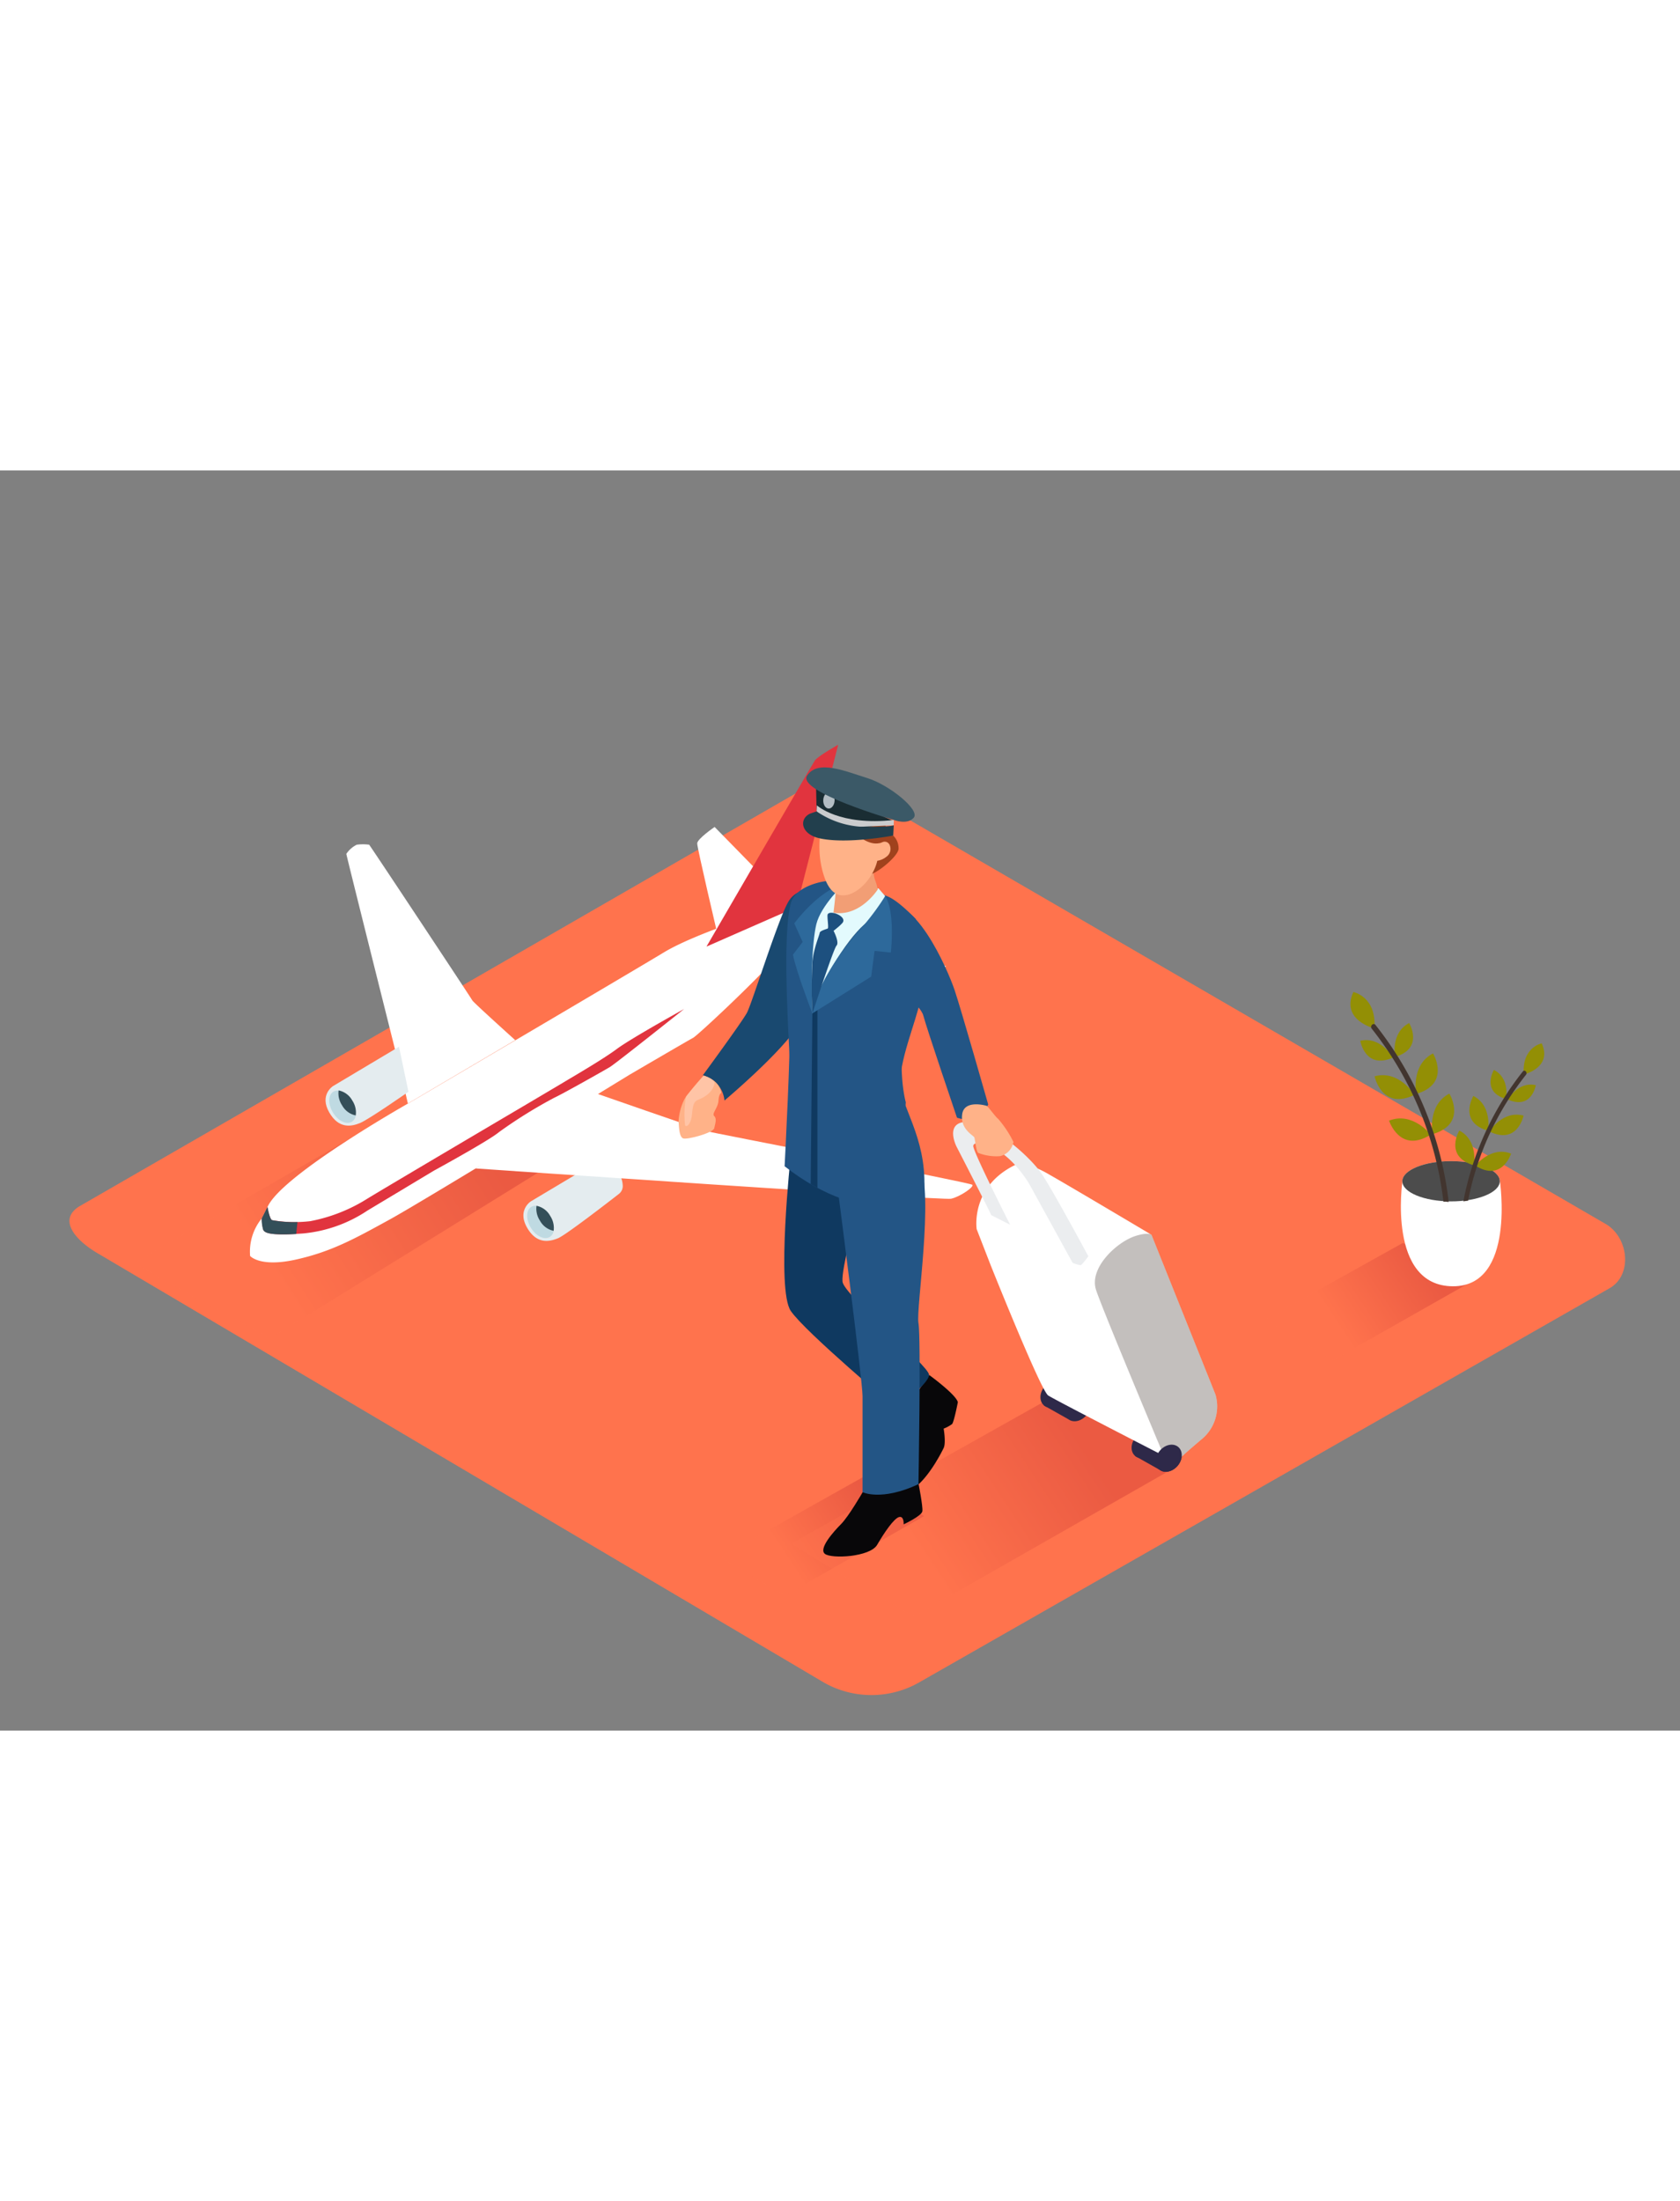 <svg id="Layer_2" data-name="Layer 2" xmlns="http://www.w3.org/2000/svg" xmlns:xlink="http://www.w3.org/1999/xlink" viewBox="0 0 400 300" data-imageid="police-c" imageName="Pilot" class="illustrations_image" style="width: 229px;"><rect x="0" y="0" width="400" height="300" fill="#808080" stroke="none"/><defs><linearGradient id="linear-gradient" x1="64.04" y1="188.12" x2="111.74" y2="157.82" gradientUnits="userSpaceOnUse"><stop offset="0" stop-color="#ff734d"/><stop offset="1" stop-color="#c1272d"/></linearGradient><linearGradient id="linear-gradient-2" x1="187.71" y1="259.18" x2="207.51" y2="246.08" xlink:href="#linear-gradient"/><linearGradient id="linear-gradient-3" x1="219.03" y1="256.4" x2="256.61" y2="231.53" xlink:href="#linear-gradient"/><linearGradient id="linear-gradient-4" x1="318.22" y1="202.73" x2="338.95" y2="189.01" xlink:href="#linear-gradient"/></defs><title>PP</title><path d="M196.24,288.6,23.74,186.65c-5.49-3.08-10.2-8.15-4.85-11.46L192,75.41c2.6-1.61,6.54-2.66,9.18-1.13L382.28,179.37c5.49,3.19,6.48,12.1,1,15.29L219,288.44A22.94,22.94,0,0,1,196.24,288.6Z" fill="#ff734d"/><path d="M64.4,206.59,136.46,162l-26.36-18.32L32,188.56C41.54,194.61,54.54,201.08,64.4,206.59Z" opacity="0.32" fill="url(#linear-gradient)"/><path d="M186.94,267.83,220,248.94l-13.89-9.65-34.55,19.41Q179.14,263.48,186.94,267.83Z" opacity="0.32" fill="url(#linear-gradient-2)"/><path d="M217.58,272.82,280.39,237,254,218.64l-65.58,36.83Q202.77,264.56,217.58,272.82Z" opacity="0.32" fill="url(#linear-gradient-3)"/><path d="M142.12,164.62,126.4,174s-3.32,2.07-.89,6.29c2.27,3.94,5.27,3.37,7.4,2.47,1.81-.76,11.53-8.26,14.46-10.54a2.36,2.36,0,0,0,.9-2C148.17,168.36,147.21,165.28,142.12,164.62Z" fill="#e4ecef"/><path d="M128.57,178.62a5.16,5.16,0,0,1-.82-3.55,2,2,0,0,0-1.25.24c-1.27.78-1.31,3-.09,5s3.24,2.95,4.51,2.16a2.11,2.11,0,0,0,.91-1.45A4.79,4.79,0,0,1,128.57,178.62Z" fill="#bfdae2"/><path d="M131,177.47a4.79,4.79,0,0,0-3.26-2.41,5.16,5.16,0,0,0,.82,3.55,4.79,4.79,0,0,0,3.26,2.41A5.16,5.16,0,0,0,131,177.47Z" fill="#344f59"/><path d="M185.88,100.95,170.15,84.87S166,87.69,166,88.8s4.87,21.8,4.87,21.8L183,117.9s36.24,3.31,37.26,2.88,5-2.74,5-2.74L192.9,106" fill="#ffffff" class="target-color"/><path d="M122.67,135.62s-10-9-10.22-9.47S88.09,89.24,87.89,89.09a11.49,11.49,0,0,0-2.94,0,6.39,6.39,0,0,0-2.49,2.19c0,.35,12.65,50.76,12.65,50.76l2,8.67Z" fill="#ffffff" class="target-color"/><path d="M97.15,150.71s-29.47,16.66-33.33,24.37l-1.51,3A12.51,12.51,0,0,0,59.55,187s2.3,2.76,10.82.88,14.12-5,22.42-9.56,57.11-34.47,57.11-34.47S164,135.6,165,135.09s14.08-12.7,20.17-19.48,10.8-11.38,11.09-12.7-2.53-2-6.61-.46-23.44,7.35-31.6,12.29S97.15,150.71,97.15,150.71Z" fill="#ffffff" class="target-color"/><path d="M140.5,147.8s25.81,9,27.39,9.43,63.16,12.3,63.62,12.83-3,2.87-5.06,3.32-113.21-7.21-113.21-7.21Z" fill="#ffffff" class="target-color"/><path d="M168.21,113.35s25.11-43.27,25.8-44.3,5.56-3.76,5.56-3.76l-9.92,38.65Z" fill="#e1343e"/><path d="M95,137.19l-15.71,9.37s-3.32,2.07-.89,6.29c2.27,3.94,5.27,3.37,7.4,2.47s11.45-7.41,11.45-7.41" fill="#e4ecef"/><path d="M81.45,151.19a5.16,5.16,0,0,1-.82-3.55,2,2,0,0,0-1.25.24c-1.27.78-1.31,3-.09,5s3.24,2.95,4.51,2.16a2.11,2.11,0,0,0,.91-1.45A4.79,4.79,0,0,1,81.45,151.19Z" fill="#bfdae2"/><path d="M83.88,150a4.79,4.79,0,0,0-3.26-2.41,5.16,5.16,0,0,0,.82,3.55,4.79,4.79,0,0,0,3.26,2.41A5.16,5.16,0,0,0,83.88,150Z" fill="#344f59"/><path d="M63.69,175.34s.48,2.87,1.09,3.14a32,32,0,0,0,9.09.24,39.27,39.27,0,0,0,13.71-5.43c5.26-3.21,37.26-22.08,37.26-22.08s9.3-5.5,10.25-6.08,8.44-4.92,11.79-7.42,16-9.5,16-9.5-16.3,13-17.71,13.84-11,6.26-13.19,7.28a111.38,111.38,0,0,0-13.19,8.2c-2.36,2-15.42,9.13-15.42,9.13l-15.89,9.54a33.07,33.07,0,0,1-15.14,5.43c-8.51.65-9.3-.24-9.64-.85a9.24,9.24,0,0,1-.35-2.7Z" fill="#e1343e"/><path d="M70.83,178.93a27.83,27.83,0,0,1-6.05-.45c-.62-.27-1.09-3.14-1.09-3.14l-1.38,2.74a9.24,9.24,0,0,0,.35,2.7c.32.57,1,1.37,7.87,1C70.63,180.81,70.72,179.87,70.83,178.93Z" fill="#344f59"/><path d="M205.4,243.24s-3.32,5.76-5.16,7.61-5.38,5.84-3.84,7.07,10.76.77,12.45-2.15,4-6.3,5.22-6.61,1.08,1.74,1.08,1.74,4.3-2,4.46-3.12-.89-6.44-.89-6.44S208,239,205.4,243.24Z" fill="#080709"/><path d="M221.25,215.35s6.35,4.61,6.81,6.46c0,0-.92,4.76-1.38,5.22a8.83,8.83,0,0,1-2,1.08s.59,3.38,0,4.61-3,5.88-5.94,8.62-3.87-16.77-3.87-16.77Z" fill="#080709"/><path d="M188.28,163s-3.49,32,0,37.09,25,23.14,25,23.14,7.92-5.71,7.92-7.92-20.29-19-20.6-22.19,3.2-14.58,3.35-20.92S199.37,158,188.28,163Z" fill="#0f3960"/><path d="M199.37,170.34c.14,1,6,46.28,6,50.08v22.82s4.44,2.22,13.31-1.9c0,0,.63-34.87,0-38.35s3.73-30.43.28-38S198.35,163.06,199.37,170.34Z" fill="#235585"/><path d="M195.81,100.42s-5.66-2.28-8.24,2.48-8.54,24-9.73,26.21S167.33,144,167.33,144a6.85,6.85,0,0,1,5.16,6s13.7-11.51,17.67-18.07S195.81,100.42,195.81,100.42Z" fill="#194970"/><path d="M186.81,165.65s1.58-30.13,1.18-34.46-.2-20.68,2-25.6,3.74-5.51,7.09-5.71,20.48,4.14,23.63,16.35c0,0-.59,4.73-1.58,9.85s-5.32,15-4.73,20.68,6.89,13.39,5.51,26.59C219.89,173.33,206.5,181,186.81,165.65Z" fill="#235585"/><path d="M215.7,118.3a.41.41,0,0,1,0-.28c.74-3.76,1.44-7.52,2.34-11.24-1.86-1.91-4.47-4.36-6.42-5.25-5.72-2.6-13.4-3.91-14.94-3.76s-7.32,1.39-8.38,5.23-1.32,12.47-.85,24.83c.47,12,1,18.73,1,18.73s6.1,6.29,15,5.4a110.92,110.92,0,0,1,12.15-.78l.06-.75c-1.2-4.8-1-10.08-1.09-14.91A96.74,96.74,0,0,1,215.7,118.3Z" fill="#235585"/><path d="M209.85,104.22s-4.76,4.46-1,11.46,10.27,11.31,11,14.14,8,24.26,8,24.26,4.61,1.93,7.44-3.13c0,0-6.4-22.47-8-27.24S217.3,99.46,209.85,104.22Z" fill="#235585"/><path d="M209.17,99.49l1.57,1.82s-.64,3.12-4.94,6.77-11.52,15.27-12.38,21.18c0,0-.73-14.62.23-19.89s5.27-9.14,5.27-9.14" fill="#e3fafd"/><path d="M208.3,97.37c-.49-1.28-.59-5.62-.59-5.62s-5.48,1.66-8.44,4.36c-.12,3.07-.46,6.12-.82,9.16,6.35,1.09,10.55-5.54,10.55-5.54A14.69,14.69,0,0,0,208.3,97.37Z" fill="#f29e75"/><ellipse cx="256.56" cy="223.15" rx="3.51" ry="2.78" transform="translate(-79.32 276.11) rotate(-49.98)" fill="#2e2949"/><ellipse cx="250.83" cy="219.92" rx="3.51" ry="2.78" transform="translate(-78.89 270.57) rotate(-49.98)" fill="#2e2949"/><polyline points="248.57 222.61 254.31 225.84 257.6 221.27 250.83 219.58" fill="#2e2949"/><ellipse cx="278.27" cy="235.18" rx="3.51" ry="2.78" transform="translate(-80.78 297.03) rotate(-49.98)" fill="#2e2949"/><ellipse cx="272.54" cy="231.95" rx="3.51" ry="2.78" transform="translate(-80.36 291.49) rotate(-49.98)" fill="#2e2949"/><polyline points="270.28 234.64 276.01 237.87 279.3 233.3 272.54 231.61" fill="#2e2949"/><path d="M274.15,181.94,289.4,220A10.12,10.12,0,0,1,286,230.73c-5.48,4.62-7.26,6.52-7.26,6.52l-1.66-2.66-18.9-44.24S265.94,179,274.15,181.94Z" fill="#ffffff" class="target-color"/><path d="M274.15,181.94,289.4,220A10.12,10.12,0,0,1,286,230.73c-5.48,4.62-7.26,6.52-7.26,6.52l-1.66-2.66-18.9-44.24S265.94,179,274.15,181.94Z" fill="#42352f" opacity="0.32"/><path d="M235.88,189.22l-3.34-8.6s-1.7-10.88,10.52-15.89a28.75,28.75,0,0,1,6.95,3c4.21,2.37,24.09,14.19,24.13,14.22-1-.59-3.38.12-4.31.48-4.23,1.61-10.33,7.36-8.94,12.42,1,3.51,16.24,39.76,16.24,39.76s-25.8-13.25-27.56-14.39S235.88,189.22,235.88,189.22Z" fill="#ffffff" class="target-color"/><path d="M236,177.28c0-.28-8.26-16.32-8.26-16.32s-3-5.88,2.55-5.88,14.94,8.14,17.84,12.53,11,19.47,11,19.47-1.49,2.05-1.84,2.12a7.79,7.79,0,0,1-1.91-.57l-10.2-18.55s-4.46-8-10.76-9.56c0,0-2.55-.92-2.69.28s8.78,18.77,8.78,18.77Z" fill="#ebedef"/><path d="M234.88,151.25c.27,0,2.3,2.85,2.74,3.07a25.54,25.54,0,0,1,3.67,5.53,4.15,4.15,0,0,1-3.2,3.39,11.78,11.78,0,0,1-5.17-.77c-.49-.33-.77-3.17-.93-3.67s-3.39-1.92-2.9-5.53S234.88,151.25,234.88,151.25Z" fill="#ffb288"/><ellipse cx="278.27" cy="235.18" rx="3.51" ry="2.78" transform="translate(-80.78 297.03) rotate(-49.98)" fill="#2e2949"/><path d="M167.53,144.08A52.89,52.89,0,0,0,163,149.6a13.66,13.66,0,0,0-1.44,5.41c.11,1.1.11,3.64,1.1,4s7.18-1.32,7.4-2.43.66-2.21,0-2.87.88-1.88,1-3.64.66-1.88.66-1.88S171.61,145.3,167.53,144.08Z" fill="#ffb288"/><path d="M167.53,144.08s-3.87,4.49-4.2,5a24.61,24.61,0,0,0-.22,6.83c.31.57,1.45-.22,1.67-2.81s.7-3,1.58-3.34,3.47-1.54,3.77-4C170.12,145.78,169.93,144.85,167.53,144.08Z" fill="#ffc4a6"/><polygon points="193.42 129.26 193.02 169.9 194.63 170.8 194.63 126.5 193.42 129.26" fill="#0f3960"/><path d="M193.42,129.26l14-8.76.81-6.13,3.87.4s1.11-9.52-1.33-13.47a59.07,59.07,0,0,1-4.94,6.77C204.1,109.76,194.57,120.81,193.42,129.26Z" fill="#2d699b"/><path d="M193.42,129.26s-3.91-10.13-4.62-14l2.31-3-2-4.43s5.54-7.69,11.88-9.47c0,0-5.53,5.2-6.62,9.64S193.06,123.22,193.42,129.26Z" fill="#2d699b"/><path d="M212.67,86.92a4.21,4.21,0,0,1,1.27,3.25c-.29,1.74-4.49,5.22-6.41,5.88s-2.64-9.13-2.64-9.13" fill="#a0421d"/><path d="M197,80.67a.68.68,0,0,1,.3,0,24.57,24.57,0,0,0,5.22,1.41c1.79.16,3.59.06,5.37.23,1.18.11,1.79,3,1.58,6.4.78-.42,1.72-.58,2.29.32A2.29,2.29,0,0,1,211,92a4.44,4.44,0,0,1-2.12.92c-1,4.25-4.75,8-7.78,8.22-3.24.29-4.59-3.18-5.32-6-1-4-.73-7.29-.27-11.24l.22-1.84a1.91,1.91,0,0,1,1-1.28A.67.67,0,0,1,197,80.67Z" fill="#ffb288"/><path d="M197.85,79.38s6,9.9,11.09,9.41-.1-8.21-.1-8.21" fill="#a0421d"/><path d="M212.63,83.39l-18.33-8,.13,5.76s6.69,5,10.25,4.24S212.63,83.39,212.63,83.39Z" fill="#1a2d33"/><path d="M194.43,81.15l.06-1.43s5.33,4.94,18.34,3.49l-.05,1.26s-13.93.61-14.29.69S194.43,81.15,194.43,81.15Z" fill="#caccce"/><path d="M212.67,86.92s-10.89,2.09-17.46.67c-4.64-1-5-4.7-2.3-5.91l1.52-.52a21,21,0,0,0,11.37,3.69c6.51,0,7-.38,7-.38Z" fill="#223f4d"/><ellipse cx="197.83" cy="78.93" rx="1.95" ry="1.35" transform="matrix(0.04, -1, 1, 0.04, 110.52, 273.21)" fill="#b3bdc3"/><path d="M212.83,83.21s-23.23-6.72-20.65-10.59,9.11-1,14.32.61,12.59,7.58,11.08,9.41S212.83,83.21,212.83,83.21Z" fill="#3b5967"/><path d="M198.8,105.43c-.75-.21-1.49-.19-1.72.22s.29,3.23,0,3.39-1.88.53-1.92,1.06-1.49,3.78-1.73,7a113.07,113.07,0,0,0,0,12.19s5-15.39,5.74-16.17-.7-3.52-.7-3.52c.41-.33.82-.67,1.21-1a12,12,0,0,0,.89-.87C201.37,106.77,200,105.78,198.8,105.43Z" fill="#1d507f"/><path d="M317.48,211.76l34.65-19.65L334,183.91l-32.69,18.21Q309.25,207.17,317.48,211.76Z" opacity="0.32" fill="url(#linear-gradient-4)"/><path d="M333.91,169.22s-3.65,24.92,12,25c15.07.08,11.18-25.31,11.18-25.31S346.18,159.39,333.91,169.22Z" fill="#ffffff" class="target-color"/><ellipse cx="345.49" cy="169.22" rx="11.6" ry="4.79" fill="#ffffff" class="target-color"/><ellipse cx="345.49" cy="169.22" rx="11.6" ry="4.79" opacity="0.7"/><path d="M327.23,132.83s-8.08-1.94-5-8.67C322.25,124.17,327.81,125.27,327.23,132.83Z" fill="#938f05"/><path d="M332.15,139.62s-1.12-5.75,3.37-8.07C335.52,131.55,339.13,137.57,332.15,139.62Z" fill="#938f05"/><path d="M337.19,148.43s-1.34-6.88,4-9.65C341.22,138.78,345.53,146,337.19,148.43Z" fill="#938f05"/><path d="M341.09,158s-1.34-6.88,4-9.65C345.12,148.38,349.44,155.58,341.09,158Z" fill="#938f05"/><path d="M331.66,139.77s-2.85-5.11-7.78-4C323.88,135.78,325,142.71,331.66,139.77Z" fill="#938f05"/><path d="M336.77,148.64s-3.65-6-9.49-4.41C327.28,144.23,329,152.46,336.77,148.64Z" fill="#938f05"/><path d="M340.64,158.11s-4.28-5.54-9.91-3.33C330.73,154.78,333.3,162.77,340.64,158.11Z" fill="#938f05"/><path d="M343.67,174.07h.11a5.59,5.59,0,0,1,1.13.09.56.56,0,0,0,0-.12A82.87,82.87,0,0,0,327.49,132c-.5-.63-1.39.26-.89.89A81.35,81.35,0,0,1,343.66,174Z" fill="#42352f"/><path d="M362.8,143.81s6.93-1.66,4.27-7.43C367.07,136.38,362.3,137.32,362.8,143.81Z" fill="#938f05"/><path d="M358.58,149.63s1-4.93-2.89-6.92C355.69,142.71,352.59,147.87,358.58,149.63Z" fill="#938f05"/><path d="M354.26,157.19s1.15-5.9-3.46-8.28C350.8,148.91,347.1,155.09,354.26,157.19Z" fill="#938f05"/><path d="M350.91,165.42s1.15-5.9-3.46-8.28C347.45,157.14,343.74,163.32,350.91,165.42Z" fill="#938f05"/><path d="M359,149.76s2.45-4.39,6.67-3.42C365.67,146.34,364.7,152.28,359,149.76Z" fill="#938f05"/><path d="M354.62,157.37s3.13-5.13,8.14-3.78C362.75,153.59,361.32,160.65,354.62,157.37Z" fill="#938f05"/><path d="M351.29,165.5s3.68-4.75,8.5-2.86C359.79,162.64,357.59,169.49,351.29,165.5Z" fill="#938f05"/><path d="M362.58,143.08A71.06,71.06,0,0,0,348.42,174c.37-.06.74-.11,1.12-.15a69.78,69.78,0,0,1,13.8-30C363.77,143.3,363,142.53,362.58,143.08Z" fill="#42352f"/></svg>